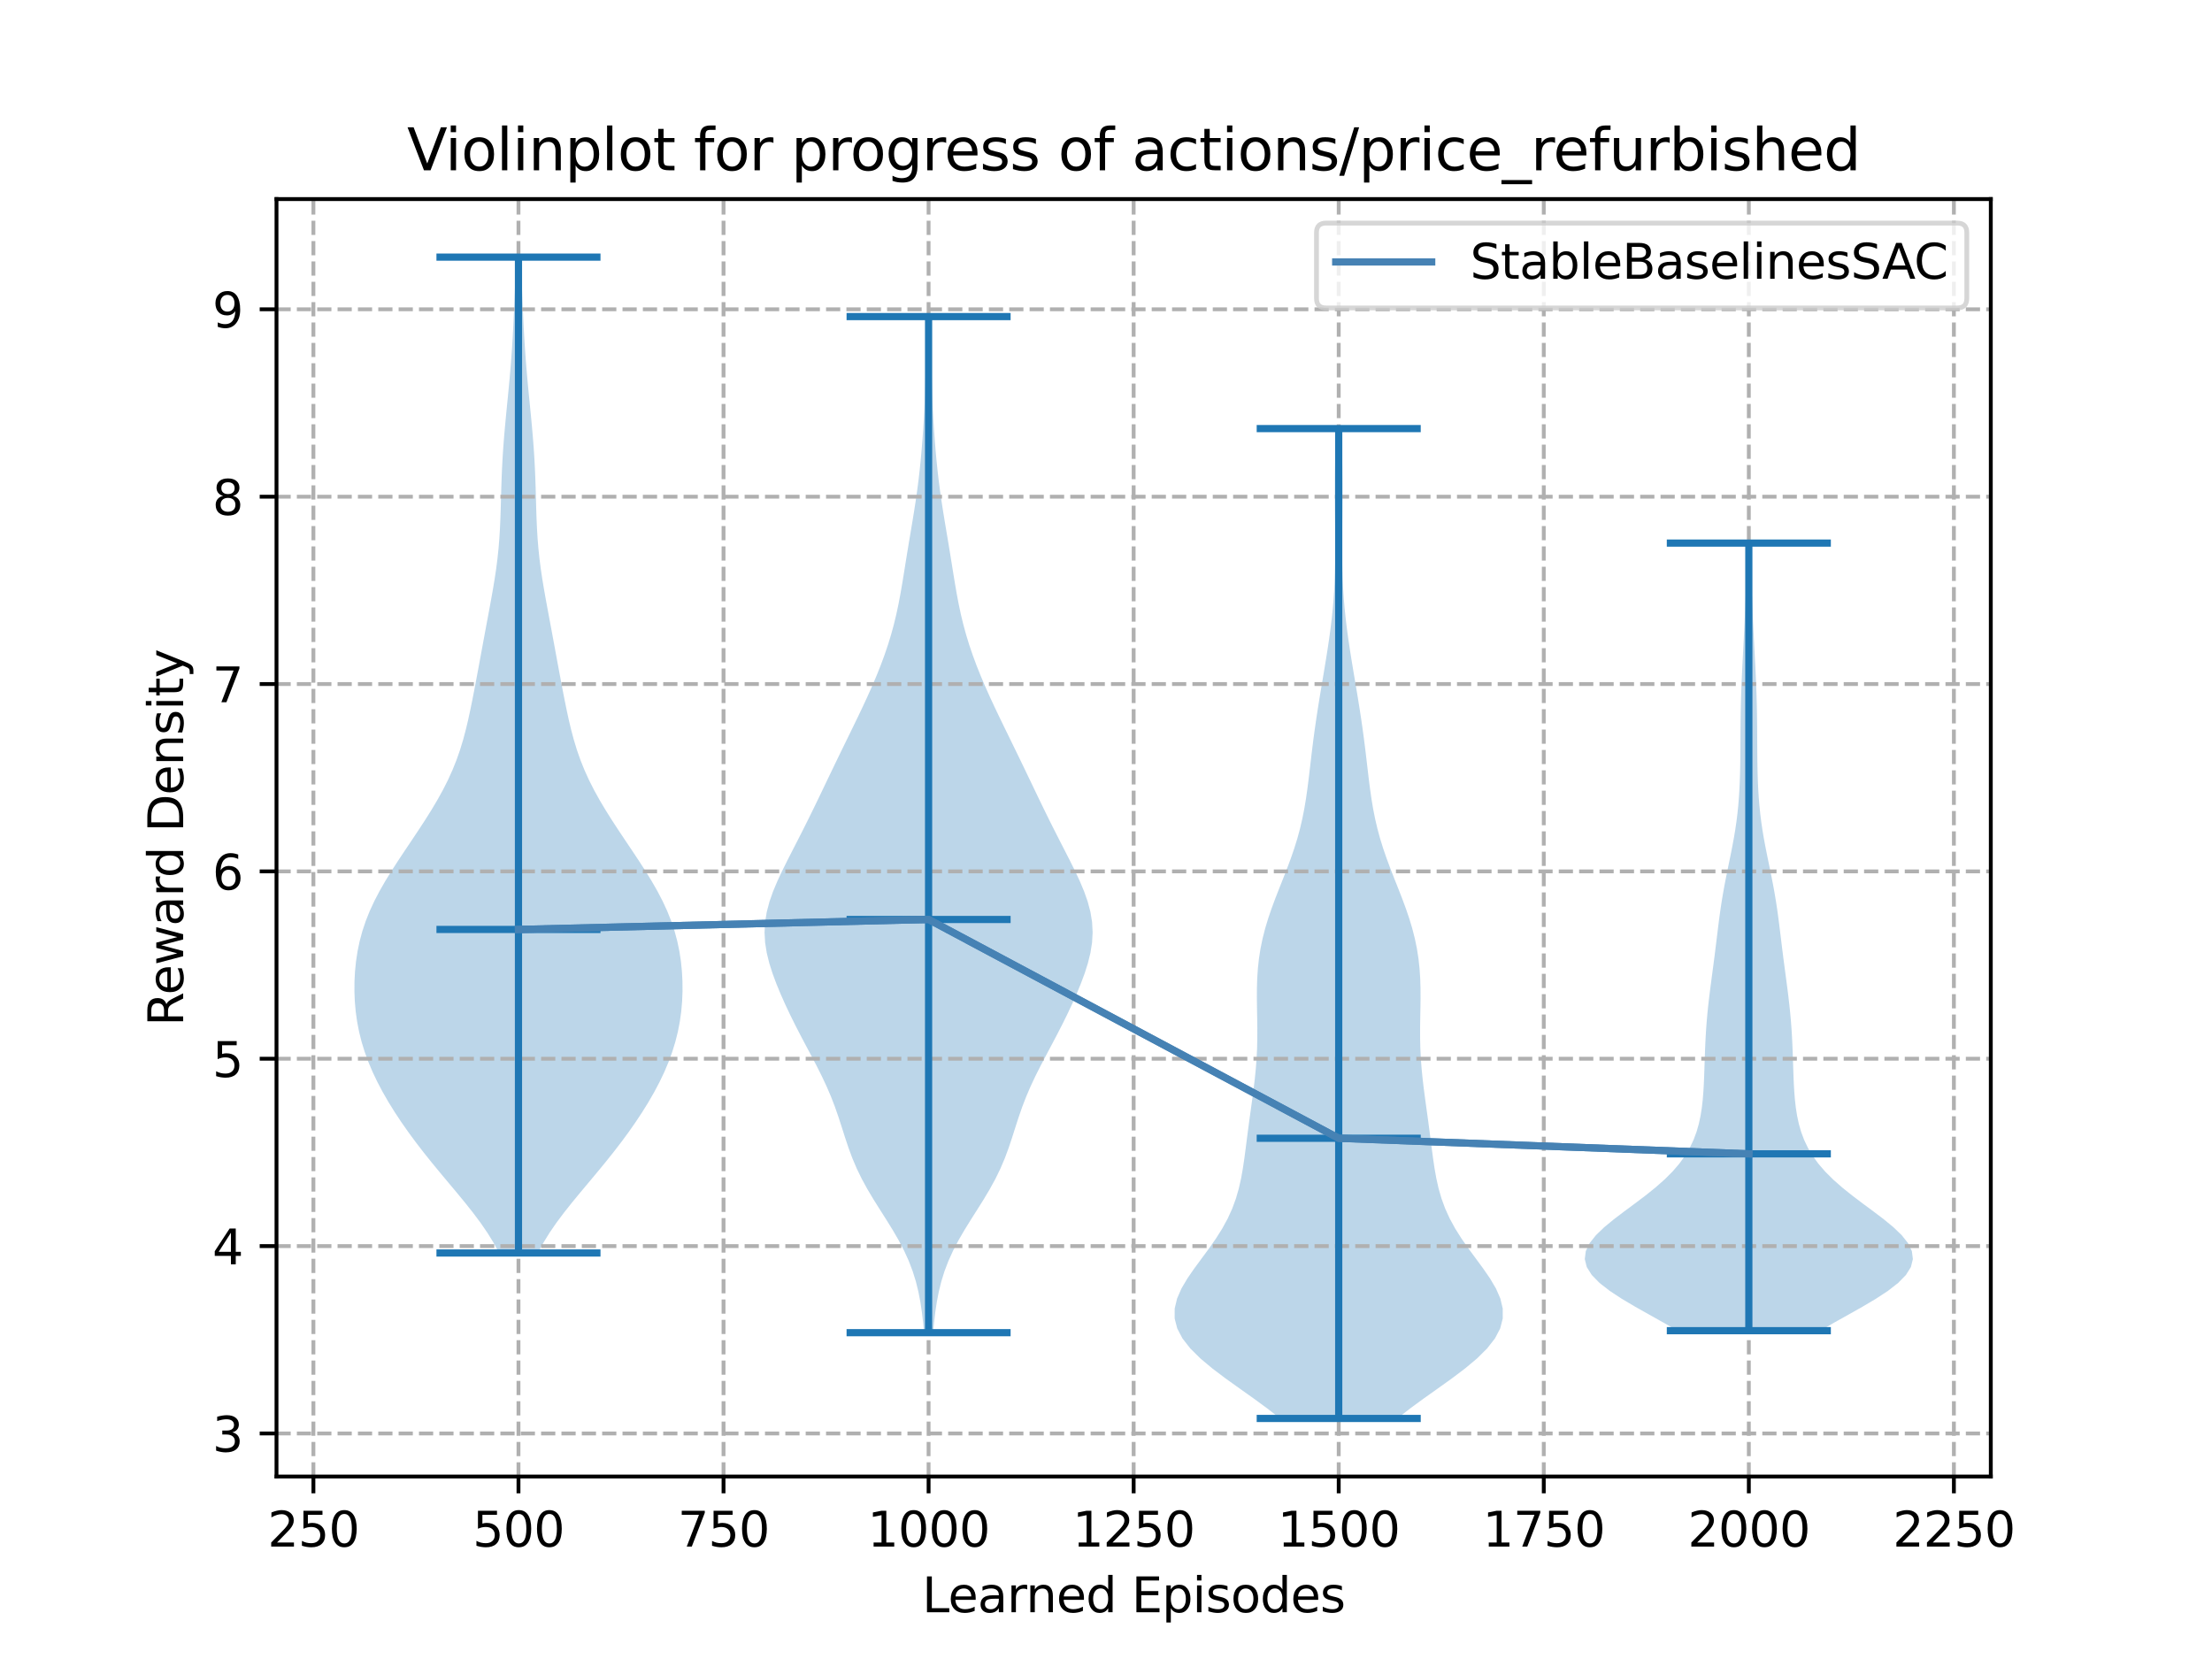 <?xml version="1.0" encoding="utf-8" standalone="no"?>
<!DOCTYPE svg PUBLIC "-//W3C//DTD SVG 1.1//EN"
  "http://www.w3.org/Graphics/SVG/1.1/DTD/svg11.dtd">
<svg xmlns:xlink="http://www.w3.org/1999/xlink" width="460.8pt" height="345.6pt" viewBox="0 0 460.8 345.6" xmlns="http://www.w3.org/2000/svg" version="1.1">
 <defs>
  <style type="text/css">*{stroke-linejoin: round; stroke-linecap: butt}</style>
 </defs>
 <g id="figure_1">
  <g id="patch_1">
   <path d="M 0 345.6 
L 460.8 345.6 
L 460.8 0 
L 0 0 
z
" style="fill: #ffffff"/>
  </g>
  <g id="axes_1">
   <g id="patch_2">
    <path d="M 57.6 307.584 
L 414.72 307.584 
L 414.72 41.472 
L 57.6 41.472 
z
" style="fill: #ffffff"/>
   </g>
   <g id="PolyCollection_1">
    <path d="M 112.053 261.018 
L 103.961 261.018 
L 102.838 258.922 
L 101.549 256.827 
L 100.109 254.731 
L 98.542 252.636 
L 96.878 250.54 
L 95.152 248.445 
L 93.398 246.349 
L 91.646 244.254 
L 89.922 242.159 
L 88.245 240.063 
L 86.63 237.968 
L 85.085 235.872 
L 83.616 233.777 
L 82.229 231.681 
L 80.929 229.586 
L 79.722 227.49 
L 78.616 225.395 
L 77.617 223.3 
L 76.732 221.204 
L 75.967 219.109 
L 75.323 217.013 
L 74.8 214.918 
L 74.395 212.822 
L 74.102 210.727 
L 73.917 208.631 
L 73.833 206.536 
L 73.846 204.44 
L 73.957 202.345 
L 74.168 200.25 
L 74.488 198.154 
L 74.925 196.059 
L 75.49 193.963 
L 76.19 191.868 
L 77.027 189.772 
L 77.998 187.677 
L 79.093 185.581 
L 80.296 183.486 
L 81.585 181.39 
L 82.937 179.295 
L 84.328 177.2 
L 85.735 175.104 
L 87.133 173.009 
L 88.503 170.913 
L 89.822 168.818 
L 91.072 166.722 
L 92.235 164.627 
L 93.298 162.531 
L 94.25 160.436 
L 95.091 158.341 
L 95.826 156.245 
L 96.465 154.15 
L 97.025 152.054 
L 97.524 149.959 
L 97.98 147.863 
L 98.407 145.768 
L 98.816 143.672 
L 99.214 141.577 
L 99.606 139.481 
L 99.994 137.386 
L 100.38 135.291 
L 100.767 133.195 
L 101.156 131.1 
L 101.547 129.004 
L 101.938 126.909 
L 102.323 124.813 
L 102.695 122.718 
L 103.043 120.622 
L 103.356 118.527 
L 103.625 116.432 
L 103.847 114.336 
L 104.02 112.241 
L 104.148 110.145 
L 104.241 108.05 
L 104.31 105.954 
L 104.368 103.859 
L 104.426 101.763 
L 104.496 99.668 
L 104.583 97.572 
L 104.695 95.477 
L 104.83 93.382 
L 104.99 91.286 
L 105.169 89.191 
L 105.364 87.095 
L 105.568 85 
L 105.776 82.904 
L 105.979 80.809 
L 106.174 78.713 
L 106.355 76.618 
L 106.519 74.523 
L 106.667 72.427 
L 106.797 70.332 
L 106.912 68.236 
L 107.016 66.141 
L 107.109 64.045 
L 107.196 61.95 
L 107.279 59.854 
L 107.358 57.759 
L 107.434 55.663 
L 107.508 53.568 
L 108.506 53.568 
L 108.506 53.568 
L 108.58 55.663 
L 108.656 57.759 
L 108.735 59.854 
L 108.817 61.95 
L 108.904 64.045 
L 108.998 66.141 
L 109.101 68.236 
L 109.217 70.332 
L 109.347 72.427 
L 109.494 74.523 
L 109.659 76.618 
L 109.84 78.713 
L 110.034 80.809 
L 110.238 82.904 
L 110.445 85 
L 110.65 87.095 
L 110.845 89.191 
L 111.024 91.286 
L 111.184 93.382 
L 111.319 95.477 
L 111.43 97.572 
L 111.518 99.668 
L 111.588 101.763 
L 111.646 103.859 
L 111.704 105.954 
L 111.773 108.05 
L 111.866 110.145 
L 111.994 112.241 
L 112.167 114.336 
L 112.388 116.432 
L 112.658 118.527 
L 112.971 120.622 
L 113.319 122.718 
L 113.69 124.813 
L 114.076 126.909 
L 114.467 129.004 
L 114.858 131.1 
L 115.247 133.195 
L 115.634 135.291 
L 116.02 137.386 
L 116.408 139.481 
L 116.8 141.577 
L 117.198 143.672 
L 117.607 145.768 
L 118.034 147.863 
L 118.49 149.959 
L 118.989 152.054 
L 119.549 154.15 
L 120.188 156.245 
L 120.922 158.341 
L 121.763 160.436 
L 122.716 162.531 
L 123.778 164.627 
L 124.941 166.722 
L 126.191 168.818 
L 127.511 170.913 
L 128.88 173.009 
L 130.279 175.104 
L 131.686 177.2 
L 133.077 179.295 
L 134.429 181.39 
L 135.718 183.486 
L 136.92 185.581 
L 138.015 187.677 
L 138.987 189.772 
L 139.824 191.868 
L 140.523 193.963 
L 141.088 196.059 
L 141.526 198.154 
L 141.846 200.25 
L 142.057 202.345 
L 142.168 204.44 
L 142.181 206.536 
L 142.097 208.631 
L 141.911 210.727 
L 141.619 212.822 
L 141.214 214.918 
L 140.691 217.013 
L 140.047 219.109 
L 139.281 221.204 
L 138.397 223.3 
L 137.398 225.395 
L 136.291 227.49 
L 135.085 229.586 
L 133.785 231.681 
L 132.398 233.777 
L 130.929 235.872 
L 129.384 237.968 
L 127.769 240.063 
L 126.092 242.159 
L 124.368 244.254 
L 122.616 246.349 
L 120.862 248.445 
L 119.136 250.54 
L 117.472 252.636 
L 115.905 254.731 
L 114.465 256.827 
L 113.176 258.922 
L 112.053 261.018 
z
" clip-path="url(#p92e722a048)" style="fill: #1f77b4; fill-opacity: 0.3"/>
   </g>
   <g id="PolyCollection_2">
    <path d="M 194.382 277.628 
L 192.503 277.628 
L 192.3 275.49 
L 192.047 273.352 
L 191.727 271.214 
L 191.315 269.075 
L 190.787 266.937 
L 190.122 264.799 
L 189.306 262.661 
L 188.335 260.523 
L 187.217 258.384 
L 185.977 256.246 
L 184.653 254.108 
L 183.294 251.97 
L 181.953 249.832 
L 180.678 247.694 
L 179.51 245.555 
L 178.471 243.417 
L 177.563 241.279 
L 176.769 239.141 
L 176.053 237.003 
L 175.373 234.864 
L 174.68 232.726 
L 173.936 230.588 
L 173.112 228.45 
L 172.196 226.312 
L 171.192 224.174 
L 170.117 222.035 
L 168.996 219.897 
L 167.859 217.759 
L 166.731 215.621 
L 165.631 213.483 
L 164.573 211.344 
L 163.565 209.206 
L 162.614 207.068 
L 161.732 204.93 
L 160.937 202.792 
L 160.258 200.653 
L 159.73 198.515 
L 159.39 196.377 
L 159.268 194.239 
L 159.381 192.101 
L 159.73 189.963 
L 160.296 187.824 
L 161.049 185.686 
L 161.947 183.548 
L 162.947 181.41 
L 164.01 179.272 
L 165.101 177.133 
L 166.199 174.995 
L 167.286 172.857 
L 168.356 170.719 
L 169.407 168.581 
L 170.443 166.443 
L 171.469 164.304 
L 172.493 162.166 
L 173.52 160.028 
L 174.552 157.89 
L 175.592 155.752 
L 176.637 153.613 
L 177.681 151.475 
L 178.717 149.337 
L 179.736 147.199 
L 180.727 145.061 
L 181.682 142.923 
L 182.591 140.784 
L 183.446 138.646 
L 184.239 136.508 
L 184.966 134.37 
L 185.623 132.232 
L 186.207 130.093 
L 186.724 127.955 
L 187.179 125.817 
L 187.584 123.679 
L 187.953 121.541 
L 188.302 119.403 
L 188.645 117.264 
L 188.991 115.126 
L 189.345 112.988 
L 189.704 110.85 
L 190.062 108.712 
L 190.412 106.573 
L 190.743 104.435 
L 191.049 102.297 
L 191.327 100.159 
L 191.575 98.021 
L 191.794 95.883 
L 191.989 93.744 
L 192.161 91.606 
L 192.314 89.468 
L 192.448 87.33 
L 192.563 85.192 
L 192.658 83.053 
L 192.732 80.915 
L 192.788 78.777 
L 192.827 76.639 
L 192.853 74.501 
L 192.874 72.363 
L 192.894 70.224 
L 192.919 68.086 
L 192.953 65.948 
L 193.932 65.948 
L 193.932 65.948 
L 193.965 68.086 
L 193.991 70.224 
L 194.011 72.363 
L 194.031 74.501 
L 194.058 76.639 
L 194.097 78.777 
L 194.152 80.915 
L 194.227 83.053 
L 194.322 85.192 
L 194.437 87.33 
L 194.571 89.468 
L 194.723 91.606 
L 194.896 93.744 
L 195.091 95.883 
L 195.31 98.021 
L 195.558 100.159 
L 195.835 102.297 
L 196.141 104.435 
L 196.473 106.573 
L 196.822 108.712 
L 197.181 110.85 
L 197.54 112.988 
L 197.893 115.126 
L 198.24 117.264 
L 198.582 119.403 
L 198.932 121.541 
L 199.301 123.679 
L 199.706 125.817 
L 200.161 127.955 
L 200.677 130.093 
L 201.262 132.232 
L 201.918 134.37 
L 202.645 136.508 
L 203.439 138.646 
L 204.294 140.784 
L 205.203 142.923 
L 206.157 145.061 
L 207.149 147.199 
L 208.168 149.337 
L 209.204 151.475 
L 210.248 153.613 
L 211.292 155.752 
L 212.332 157.89 
L 213.365 160.028 
L 214.391 162.166 
L 215.415 164.304 
L 216.442 166.443 
L 217.478 168.581 
L 218.529 170.719 
L 219.599 172.857 
L 220.686 174.995 
L 221.783 177.133 
L 222.875 179.272 
L 223.937 181.41 
L 224.937 183.548 
L 225.835 185.686 
L 226.588 187.824 
L 227.155 189.963 
L 227.503 192.101 
L 227.616 194.239 
L 227.494 196.377 
L 227.154 198.515 
L 226.627 200.653 
L 225.948 202.792 
L 225.153 204.93 
L 224.271 207.068 
L 223.32 209.206 
L 222.312 211.344 
L 221.254 213.483 
L 220.154 215.621 
L 219.026 217.759 
L 217.888 219.897 
L 216.768 222.035 
L 215.693 224.174 
L 214.689 226.312 
L 213.773 228.45 
L 212.948 230.588 
L 212.204 232.726 
L 211.512 234.864 
L 210.831 237.003 
L 210.116 239.141 
L 209.322 241.279 
L 208.414 243.417 
L 207.375 245.555 
L 206.207 247.694 
L 204.932 249.832 
L 203.59 251.97 
L 202.231 254.108 
L 200.908 256.246 
L 199.668 258.384 
L 198.55 260.523 
L 197.578 262.661 
L 196.762 264.799 
L 196.098 266.937 
L 195.57 269.075 
L 195.158 271.214 
L 194.837 273.352 
L 194.585 275.49 
L 194.382 277.628 
z
" clip-path="url(#p92e722a048)" style="fill: #1f77b4; fill-opacity: 0.3"/>
   </g>
   <g id="PolyCollection_3">
    <path d="M 291.097 295.488 
L 266.658 295.488 
L 263.998 293.405 
L 261.154 291.322 
L 258.221 289.239 
L 255.312 287.157 
L 252.552 285.074 
L 250.064 282.991 
L 247.961 280.908 
L 246.333 278.825 
L 245.239 276.742 
L 244.704 274.659 
L 244.71 272.577 
L 245.21 270.494 
L 246.124 268.411 
L 247.353 266.328 
L 248.789 264.245 
L 250.323 262.162 
L 251.857 260.08 
L 253.311 257.997 
L 254.624 255.914 
L 255.76 253.831 
L 256.706 251.748 
L 257.469 249.665 
L 258.07 247.582 
L 258.538 245.5 
L 258.91 243.417 
L 259.219 241.334 
L 259.495 239.251 
L 259.761 237.168 
L 260.032 235.085 
L 260.312 233.002 
L 260.599 230.92 
L 260.886 228.837 
L 261.16 226.754 
L 261.407 224.671 
L 261.613 222.588 
L 261.769 220.505 
L 261.871 218.422 
L 261.919 216.34 
L 261.923 214.257 
L 261.896 212.174 
L 261.858 210.091 
L 261.831 208.008 
L 261.838 205.925 
L 261.9 203.843 
L 262.038 201.76 
L 262.264 199.677 
L 262.59 197.594 
L 263.02 195.511 
L 263.553 193.428 
L 264.18 191.345 
L 264.889 189.263 
L 265.662 187.18 
L 266.474 185.097 
L 267.3 183.014 
L 268.114 180.931 
L 268.891 178.848 
L 269.611 176.765 
L 270.257 174.683 
L 270.823 172.6 
L 271.308 170.517 
L 271.718 168.434 
L 272.064 166.351 
L 272.361 164.268 
L 272.625 162.185 
L 272.872 160.103 
L 273.115 158.02 
L 273.365 155.937 
L 273.628 153.854 
L 273.911 151.771 
L 274.212 149.688 
L 274.532 147.606 
L 274.866 145.523 
L 275.211 143.44 
L 275.562 141.357 
L 275.911 139.274 
L 276.253 137.191 
L 276.582 135.108 
L 276.891 133.026 
L 277.174 130.943 
L 277.425 128.86 
L 277.64 126.777 
L 277.817 124.694 
L 277.955 122.611 
L 278.056 120.528 
L 278.121 118.446 
L 278.157 116.363 
L 278.169 114.28 
L 278.164 112.197 
L 278.147 110.114 
L 278.126 108.031 
L 278.107 105.948 
L 278.094 103.866 
L 278.09 101.783 
L 278.098 99.7 
L 278.119 97.617 
L 278.153 95.534 
L 278.199 93.451 
L 278.254 91.369 
L 278.316 89.286 
L 279.44 89.286 
L 279.44 89.286 
L 279.501 91.369 
L 279.556 93.451 
L 279.602 95.534 
L 279.636 97.617 
L 279.657 99.7 
L 279.666 101.783 
L 279.662 103.866 
L 279.649 105.948 
L 279.629 108.031 
L 279.608 110.114 
L 279.592 112.197 
L 279.586 114.28 
L 279.598 116.363 
L 279.634 118.446 
L 279.7 120.528 
L 279.8 122.611 
L 279.938 124.694 
L 280.116 126.777 
L 280.331 128.86 
L 280.582 130.943 
L 280.864 133.026 
L 281.173 135.108 
L 281.502 137.191 
L 281.844 139.274 
L 282.194 141.357 
L 282.544 143.44 
L 282.889 145.523 
L 283.223 147.606 
L 283.543 149.688 
L 283.845 151.771 
L 284.127 153.854 
L 284.391 155.937 
L 284.641 158.02 
L 284.883 160.103 
L 285.13 162.185 
L 285.394 164.268 
L 285.691 166.351 
L 286.037 168.434 
L 286.447 170.517 
L 286.932 172.6 
L 287.498 174.683 
L 288.145 176.765 
L 288.864 178.848 
L 289.641 180.931 
L 290.455 183.014 
L 291.282 185.097 
L 292.094 187.18 
L 292.866 189.263 
L 293.575 191.345 
L 294.203 193.428 
L 294.735 195.511 
L 295.165 197.594 
L 295.491 199.677 
L 295.718 201.76 
L 295.855 203.843 
L 295.918 205.925 
L 295.925 208.008 
L 295.898 210.091 
L 295.86 212.174 
L 295.833 214.257 
L 295.836 216.34 
L 295.885 218.422 
L 295.986 220.505 
L 296.142 222.588 
L 296.349 224.671 
L 296.595 226.754 
L 296.869 228.837 
L 297.156 230.92 
L 297.444 233.002 
L 297.724 235.085 
L 297.994 237.168 
L 298.26 239.251 
L 298.537 241.334 
L 298.846 243.417 
L 299.217 245.5 
L 299.686 247.582 
L 300.286 249.665 
L 301.049 251.748 
L 301.995 253.831 
L 303.132 255.914 
L 304.445 257.997 
L 305.898 260.08 
L 307.432 262.162 
L 308.966 264.245 
L 310.402 266.328 
L 311.631 268.411 
L 312.545 270.494 
L 313.045 272.577 
L 313.052 274.659 
L 312.516 276.742 
L 311.422 278.825 
L 309.794 280.908 
L 307.691 282.991 
L 305.203 285.074 
L 302.443 287.157 
L 299.535 289.239 
L 296.602 291.322 
L 293.758 293.405 
L 291.097 295.488 
z
" clip-path="url(#p92e722a048)" style="fill: #1f77b4; fill-opacity: 0.3"/>
   </g>
   <g id="PolyCollection_4">
    <path d="M 379.2 277.202 
L 349.426 277.202 
L 346.567 275.545 
L 343.61 273.888 
L 340.667 272.231 
L 337.866 270.574 
L 335.339 268.916 
L 333.212 267.259 
L 331.59 265.602 
L 330.552 263.945 
L 330.139 262.287 
L 330.351 260.63 
L 331.15 258.973 
L 332.461 257.316 
L 334.182 255.658 
L 336.196 254.001 
L 338.379 252.344 
L 340.617 250.687 
L 342.808 249.03 
L 344.872 247.372 
L 346.752 245.715 
L 348.413 244.058 
L 349.841 242.401 
L 351.039 240.743 
L 352.02 239.086 
L 352.807 237.429 
L 353.424 235.772 
L 353.898 234.114 
L 354.254 232.457 
L 354.517 230.8 
L 354.706 229.143 
L 354.841 227.486 
L 354.938 225.828 
L 355.008 224.171 
L 355.065 222.514 
L 355.118 220.857 
L 355.175 219.199 
L 355.242 217.542 
L 355.325 215.885 
L 355.429 214.228 
L 355.556 212.57 
L 355.706 210.913 
L 355.879 209.256 
L 356.071 207.599 
L 356.279 205.942 
L 356.496 204.284 
L 356.717 202.627 
L 356.937 200.97 
L 357.153 199.313 
L 357.362 197.655 
L 357.565 195.998 
L 357.767 194.341 
L 357.972 192.684 
L 358.187 191.026 
L 358.419 189.369 
L 358.671 187.712 
L 358.948 186.055 
L 359.248 184.398 
L 359.57 182.74 
L 359.906 181.083 
L 360.248 179.426 
L 360.588 177.769 
L 360.914 176.111 
L 361.218 174.454 
L 361.493 172.797 
L 361.735 171.14 
L 361.941 169.482 
L 362.11 167.825 
L 362.246 166.168 
L 362.35 164.511 
L 362.427 162.854 
L 362.482 161.196 
L 362.519 159.539 
L 362.542 157.882 
L 362.556 156.225 
L 362.565 154.567 
L 362.573 152.91 
L 362.585 151.253 
L 362.603 149.596 
L 362.63 147.938 
L 362.667 146.281 
L 362.715 144.624 
L 362.775 142.967 
L 362.844 141.31 
L 362.921 139.652 
L 363.003 137.995 
L 363.089 136.338 
L 363.175 134.681 
L 363.26 133.023 
L 363.343 131.366 
L 363.423 129.709 
L 363.499 128.052 
L 363.572 126.394 
L 363.641 124.737 
L 363.706 123.08 
L 363.768 121.423 
L 363.827 119.766 
L 363.881 118.108 
L 363.932 116.451 
L 363.98 114.794 
L 364.024 113.137 
L 364.603 113.137 
L 364.603 113.137 
L 364.646 114.794 
L 364.694 116.451 
L 364.745 118.108 
L 364.8 119.766 
L 364.858 121.423 
L 364.92 123.08 
L 364.986 124.737 
L 365.055 126.394 
L 365.127 128.052 
L 365.203 129.709 
L 365.283 131.366 
L 365.366 133.023 
L 365.451 134.681 
L 365.538 136.338 
L 365.623 137.995 
L 365.706 139.652 
L 365.782 141.31 
L 365.852 142.967 
L 365.911 144.624 
L 365.959 146.281 
L 365.997 147.938 
L 366.023 149.596 
L 366.041 151.253 
L 366.053 152.91 
L 366.061 154.567 
L 366.071 156.225 
L 366.084 157.882 
L 366.108 159.539 
L 366.144 161.196 
L 366.199 162.854 
L 366.276 164.511 
L 366.38 166.168 
L 366.516 167.825 
L 366.686 169.482 
L 366.891 171.14 
L 367.133 172.797 
L 367.408 174.454 
L 367.713 176.111 
L 368.039 177.769 
L 368.378 179.426 
L 368.72 181.083 
L 369.056 182.74 
L 369.378 184.398 
L 369.679 186.055 
L 369.955 187.712 
L 370.208 189.369 
L 370.439 191.026 
L 370.654 192.684 
L 370.859 194.341 
L 371.061 195.998 
L 371.264 197.655 
L 371.473 199.313 
L 371.689 200.97 
L 371.909 202.627 
L 372.13 204.284 
L 372.348 205.942 
L 372.555 207.599 
L 372.748 209.256 
L 372.92 210.913 
L 373.071 212.57 
L 373.197 214.228 
L 373.301 215.885 
L 373.384 217.542 
L 373.452 219.199 
L 373.508 220.857 
L 373.561 222.514 
L 373.618 224.171 
L 373.689 225.828 
L 373.785 227.486 
L 373.92 229.143 
L 374.109 230.8 
L 374.372 232.457 
L 374.728 234.114 
L 375.202 235.772 
L 375.819 237.429 
L 376.606 239.086 
L 377.587 240.743 
L 378.785 242.401 
L 380.214 244.058 
L 381.874 245.715 
L 383.754 247.372 
L 385.818 249.03 
L 388.009 250.687 
L 390.247 252.344 
L 392.431 254.001 
L 394.444 255.658 
L 396.165 257.316 
L 397.476 258.973 
L 398.275 260.63 
L 398.487 262.287 
L 398.074 263.945 
L 397.036 265.602 
L 395.414 267.259 
L 393.287 268.916 
L 390.76 270.574 
L 387.96 272.231 
L 385.017 273.888 
L 382.059 275.545 
L 379.2 277.202 
z
" clip-path="url(#p92e722a048)" style="fill: #1f77b4; fill-opacity: 0.3"/>
   </g>
   <g id="matplotlib.axis_1">
    <g id="xtick_1">
     <g id="line2d_1">
      <path d="M 65.289 307.584 
L 65.289 41.472 
" clip-path="url(#p92e722a048)" style="fill: none; stroke-dasharray: 2.96,1.28; stroke-dashoffset: 0; stroke: #b0b0b0; stroke-width: 0.8"/>
     </g>
     <g id="line2d_2">
      <defs>
       <path id="maf0fb1a935" d="M 0 0 
L 0 3.5 
" style="stroke: #000000; stroke-width: 0.8"/>
      </defs>
      <g>
       <use xlink:href="#maf0fb1a935" x="65.289" y="307.584" style="stroke: #000000; stroke-width: 0.8"/>
      </g>
     </g>
     <g id="text_1">
      <!-- 250 -->
      <g transform="translate(55.745 322.182)scale(0.1 -0.1)">
       <defs>
        <path id="DejaVuSans-32" d="M 1228 531 
L 3431 531 
L 3431 0 
L 469 0 
L 469 531 
Q 828 903 1448 1529 
Q 2069 2156 2228 2338 
Q 2531 2678 2651 2914 
Q 2772 3150 2772 3378 
Q 2772 3750 2511 3984 
Q 2250 4219 1831 4219 
Q 1534 4219 1204 4116 
Q 875 4013 500 3803 
L 500 4441 
Q 881 4594 1212 4672 
Q 1544 4750 1819 4750 
Q 2544 4750 2975 4387 
Q 3406 4025 3406 3419 
Q 3406 3131 3298 2873 
Q 3191 2616 2906 2266 
Q 2828 2175 2409 1742 
Q 1991 1309 1228 531 
z
" transform="scale(0.016)"/>
        <path id="DejaVuSans-35" d="M 691 4666 
L 3169 4666 
L 3169 4134 
L 1269 4134 
L 1269 2991 
Q 1406 3038 1543 3061 
Q 1681 3084 1819 3084 
Q 2600 3084 3056 2656 
Q 3513 2228 3513 1497 
Q 3513 744 3044 326 
Q 2575 -91 1722 -91 
Q 1428 -91 1123 -41 
Q 819 9 494 109 
L 494 744 
Q 775 591 1075 516 
Q 1375 441 1709 441 
Q 2250 441 2565 725 
Q 2881 1009 2881 1497 
Q 2881 1984 2565 2268 
Q 2250 2553 1709 2553 
Q 1456 2553 1204 2497 
Q 953 2441 691 2322 
L 691 4666 
z
" transform="scale(0.016)"/>
        <path id="DejaVuSans-30" d="M 2034 4250 
Q 1547 4250 1301 3770 
Q 1056 3291 1056 2328 
Q 1056 1369 1301 889 
Q 1547 409 2034 409 
Q 2525 409 2770 889 
Q 3016 1369 3016 2328 
Q 3016 3291 2770 3770 
Q 2525 4250 2034 4250 
z
M 2034 4750 
Q 2819 4750 3233 4129 
Q 3647 3509 3647 2328 
Q 3647 1150 3233 529 
Q 2819 -91 2034 -91 
Q 1250 -91 836 529 
Q 422 1150 422 2328 
Q 422 3509 836 4129 
Q 1250 4750 2034 4750 
z
" transform="scale(0.016)"/>
       </defs>
       <use xlink:href="#DejaVuSans-32"/>
       <use xlink:href="#DejaVuSans-35" x="63.623"/>
       <use xlink:href="#DejaVuSans-30" x="127.246"/>
      </g>
     </g>
    </g>
    <g id="xtick_2">
     <g id="line2d_3">
      <path d="M 108.007 307.584 
L 108.007 41.472 
" clip-path="url(#p92e722a048)" style="fill: none; stroke-dasharray: 2.96,1.28; stroke-dashoffset: 0; stroke: #b0b0b0; stroke-width: 0.8"/>
     </g>
     <g id="line2d_4">
      <g>
       <use xlink:href="#maf0fb1a935" x="108.007" y="307.584" style="stroke: #000000; stroke-width: 0.8"/>
      </g>
     </g>
     <g id="text_2">
      <!-- 500 -->
      <g transform="translate(98.463 322.182)scale(0.1 -0.1)">
       <use xlink:href="#DejaVuSans-35"/>
       <use xlink:href="#DejaVuSans-30" x="63.623"/>
       <use xlink:href="#DejaVuSans-30" x="127.246"/>
      </g>
     </g>
    </g>
    <g id="xtick_3">
     <g id="line2d_5">
      <path d="M 150.725 307.584 
L 150.725 41.472 
" clip-path="url(#p92e722a048)" style="fill: none; stroke-dasharray: 2.96,1.28; stroke-dashoffset: 0; stroke: #b0b0b0; stroke-width: 0.8"/>
     </g>
     <g id="line2d_6">
      <g>
       <use xlink:href="#maf0fb1a935" x="150.725" y="307.584" style="stroke: #000000; stroke-width: 0.8"/>
      </g>
     </g>
     <g id="text_3">
      <!-- 750 -->
      <g transform="translate(141.181 322.182)scale(0.1 -0.1)">
       <defs>
        <path id="DejaVuSans-37" d="M 525 4666 
L 3525 4666 
L 3525 4397 
L 1831 0 
L 1172 0 
L 2766 4134 
L 525 4134 
L 525 4666 
z
" transform="scale(0.016)"/>
       </defs>
       <use xlink:href="#DejaVuSans-37"/>
       <use xlink:href="#DejaVuSans-35" x="63.623"/>
       <use xlink:href="#DejaVuSans-30" x="127.246"/>
      </g>
     </g>
    </g>
    <g id="xtick_4">
     <g id="line2d_7">
      <path d="M 193.442 307.584 
L 193.442 41.472 
" clip-path="url(#p92e722a048)" style="fill: none; stroke-dasharray: 2.96,1.28; stroke-dashoffset: 0; stroke: #b0b0b0; stroke-width: 0.8"/>
     </g>
     <g id="line2d_8">
      <g>
       <use xlink:href="#maf0fb1a935" x="193.442" y="307.584" style="stroke: #000000; stroke-width: 0.8"/>
      </g>
     </g>
     <g id="text_4">
      <!-- 1000 -->
      <g transform="translate(180.717 322.182)scale(0.1 -0.1)">
       <defs>
        <path id="DejaVuSans-31" d="M 794 531 
L 1825 531 
L 1825 4091 
L 703 3866 
L 703 4441 
L 1819 4666 
L 2450 4666 
L 2450 531 
L 3481 531 
L 3481 0 
L 794 0 
L 794 531 
z
" transform="scale(0.016)"/>
       </defs>
       <use xlink:href="#DejaVuSans-31"/>
       <use xlink:href="#DejaVuSans-30" x="63.623"/>
       <use xlink:href="#DejaVuSans-30" x="127.246"/>
       <use xlink:href="#DejaVuSans-30" x="190.869"/>
      </g>
     </g>
    </g>
    <g id="xtick_5">
     <g id="line2d_9">
      <path d="M 236.16 307.584 
L 236.16 41.472 
" clip-path="url(#p92e722a048)" style="fill: none; stroke-dasharray: 2.96,1.28; stroke-dashoffset: 0; stroke: #b0b0b0; stroke-width: 0.8"/>
     </g>
     <g id="line2d_10">
      <g>
       <use xlink:href="#maf0fb1a935" x="236.16" y="307.584" style="stroke: #000000; stroke-width: 0.8"/>
      </g>
     </g>
     <g id="text_5">
      <!-- 1250 -->
      <g transform="translate(223.435 322.182)scale(0.1 -0.1)">
       <use xlink:href="#DejaVuSans-31"/>
       <use xlink:href="#DejaVuSans-32" x="63.623"/>
       <use xlink:href="#DejaVuSans-35" x="127.246"/>
       <use xlink:href="#DejaVuSans-30" x="190.869"/>
      </g>
     </g>
    </g>
    <g id="xtick_6">
     <g id="line2d_11">
      <path d="M 278.878 307.584 
L 278.878 41.472 
" clip-path="url(#p92e722a048)" style="fill: none; stroke-dasharray: 2.96,1.28; stroke-dashoffset: 0; stroke: #b0b0b0; stroke-width: 0.8"/>
     </g>
     <g id="line2d_12">
      <g>
       <use xlink:href="#maf0fb1a935" x="278.878" y="307.584" style="stroke: #000000; stroke-width: 0.8"/>
      </g>
     </g>
     <g id="text_6">
      <!-- 1500 -->
      <g transform="translate(266.153 322.182)scale(0.1 -0.1)">
       <use xlink:href="#DejaVuSans-31"/>
       <use xlink:href="#DejaVuSans-35" x="63.623"/>
       <use xlink:href="#DejaVuSans-30" x="127.246"/>
       <use xlink:href="#DejaVuSans-30" x="190.869"/>
      </g>
     </g>
    </g>
    <g id="xtick_7">
     <g id="line2d_13">
      <path d="M 321.595 307.584 
L 321.595 41.472 
" clip-path="url(#p92e722a048)" style="fill: none; stroke-dasharray: 2.96,1.28; stroke-dashoffset: 0; stroke: #b0b0b0; stroke-width: 0.8"/>
     </g>
     <g id="line2d_14">
      <g>
       <use xlink:href="#maf0fb1a935" x="321.595" y="307.584" style="stroke: #000000; stroke-width: 0.8"/>
      </g>
     </g>
     <g id="text_7">
      <!-- 1750 -->
      <g transform="translate(308.87 322.182)scale(0.1 -0.1)">
       <use xlink:href="#DejaVuSans-31"/>
       <use xlink:href="#DejaVuSans-37" x="63.623"/>
       <use xlink:href="#DejaVuSans-35" x="127.246"/>
       <use xlink:href="#DejaVuSans-30" x="190.869"/>
      </g>
     </g>
    </g>
    <g id="xtick_8">
     <g id="line2d_15">
      <path d="M 364.313 307.584 
L 364.313 41.472 
" clip-path="url(#p92e722a048)" style="fill: none; stroke-dasharray: 2.96,1.28; stroke-dashoffset: 0; stroke: #b0b0b0; stroke-width: 0.8"/>
     </g>
     <g id="line2d_16">
      <g>
       <use xlink:href="#maf0fb1a935" x="364.313" y="307.584" style="stroke: #000000; stroke-width: 0.8"/>
      </g>
     </g>
     <g id="text_8">
      <!-- 2000 -->
      <g transform="translate(351.588 322.182)scale(0.1 -0.1)">
       <use xlink:href="#DejaVuSans-32"/>
       <use xlink:href="#DejaVuSans-30" x="63.623"/>
       <use xlink:href="#DejaVuSans-30" x="127.246"/>
       <use xlink:href="#DejaVuSans-30" x="190.869"/>
      </g>
     </g>
    </g>
    <g id="xtick_9">
     <g id="line2d_17">
      <path d="M 407.031 307.584 
L 407.031 41.472 
" clip-path="url(#p92e722a048)" style="fill: none; stroke-dasharray: 2.96,1.28; stroke-dashoffset: 0; stroke: #b0b0b0; stroke-width: 0.8"/>
     </g>
     <g id="line2d_18">
      <g>
       <use xlink:href="#maf0fb1a935" x="407.031" y="307.584" style="stroke: #000000; stroke-width: 0.8"/>
      </g>
     </g>
     <g id="text_9">
      <!-- 2250 -->
      <g transform="translate(394.306 322.182)scale(0.1 -0.1)">
       <use xlink:href="#DejaVuSans-32"/>
       <use xlink:href="#DejaVuSans-32" x="63.623"/>
       <use xlink:href="#DejaVuSans-35" x="127.246"/>
       <use xlink:href="#DejaVuSans-30" x="190.869"/>
      </g>
     </g>
    </g>
    <g id="text_10">
     <!-- Learned Episodes -->
     <g transform="translate(192.102 335.861)scale(0.1 -0.1)">
      <defs>
       <path id="DejaVuSans-4c" d="M 628 4666 
L 1259 4666 
L 1259 531 
L 3531 531 
L 3531 0 
L 628 0 
L 628 4666 
z
" transform="scale(0.016)"/>
       <path id="DejaVuSans-65" d="M 3597 1894 
L 3597 1613 
L 953 1613 
Q 991 1019 1311 708 
Q 1631 397 2203 397 
Q 2534 397 2845 478 
Q 3156 559 3463 722 
L 3463 178 
Q 3153 47 2828 -22 
Q 2503 -91 2169 -91 
Q 1331 -91 842 396 
Q 353 884 353 1716 
Q 353 2575 817 3079 
Q 1281 3584 2069 3584 
Q 2775 3584 3186 3129 
Q 3597 2675 3597 1894 
z
M 3022 2063 
Q 3016 2534 2758 2815 
Q 2500 3097 2075 3097 
Q 1594 3097 1305 2825 
Q 1016 2553 972 2059 
L 3022 2063 
z
" transform="scale(0.016)"/>
       <path id="DejaVuSans-61" d="M 2194 1759 
Q 1497 1759 1228 1600 
Q 959 1441 959 1056 
Q 959 750 1161 570 
Q 1363 391 1709 391 
Q 2188 391 2477 730 
Q 2766 1069 2766 1631 
L 2766 1759 
L 2194 1759 
z
M 3341 1997 
L 3341 0 
L 2766 0 
L 2766 531 
Q 2569 213 2275 61 
Q 1981 -91 1556 -91 
Q 1019 -91 701 211 
Q 384 513 384 1019 
Q 384 1609 779 1909 
Q 1175 2209 1959 2209 
L 2766 2209 
L 2766 2266 
Q 2766 2663 2505 2880 
Q 2244 3097 1772 3097 
Q 1472 3097 1187 3025 
Q 903 2953 641 2809 
L 641 3341 
Q 956 3463 1253 3523 
Q 1550 3584 1831 3584 
Q 2591 3584 2966 3190 
Q 3341 2797 3341 1997 
z
" transform="scale(0.016)"/>
       <path id="DejaVuSans-72" d="M 2631 2963 
Q 2534 3019 2420 3045 
Q 2306 3072 2169 3072 
Q 1681 3072 1420 2755 
Q 1159 2438 1159 1844 
L 1159 0 
L 581 0 
L 581 3500 
L 1159 3500 
L 1159 2956 
Q 1341 3275 1631 3429 
Q 1922 3584 2338 3584 
Q 2397 3584 2469 3576 
Q 2541 3569 2628 3553 
L 2631 2963 
z
" transform="scale(0.016)"/>
       <path id="DejaVuSans-6e" d="M 3513 2113 
L 3513 0 
L 2938 0 
L 2938 2094 
Q 2938 2591 2744 2837 
Q 2550 3084 2163 3084 
Q 1697 3084 1428 2787 
Q 1159 2491 1159 1978 
L 1159 0 
L 581 0 
L 581 3500 
L 1159 3500 
L 1159 2956 
Q 1366 3272 1645 3428 
Q 1925 3584 2291 3584 
Q 2894 3584 3203 3211 
Q 3513 2838 3513 2113 
z
" transform="scale(0.016)"/>
       <path id="DejaVuSans-64" d="M 2906 2969 
L 2906 4863 
L 3481 4863 
L 3481 0 
L 2906 0 
L 2906 525 
Q 2725 213 2448 61 
Q 2172 -91 1784 -91 
Q 1150 -91 751 415 
Q 353 922 353 1747 
Q 353 2572 751 3078 
Q 1150 3584 1784 3584 
Q 2172 3584 2448 3432 
Q 2725 3281 2906 2969 
z
M 947 1747 
Q 947 1113 1208 752 
Q 1469 391 1925 391 
Q 2381 391 2643 752 
Q 2906 1113 2906 1747 
Q 2906 2381 2643 2742 
Q 2381 3103 1925 3103 
Q 1469 3103 1208 2742 
Q 947 2381 947 1747 
z
" transform="scale(0.016)"/>
       <path id="DejaVuSans-20" transform="scale(0.016)"/>
       <path id="DejaVuSans-45" d="M 628 4666 
L 3578 4666 
L 3578 4134 
L 1259 4134 
L 1259 2753 
L 3481 2753 
L 3481 2222 
L 1259 2222 
L 1259 531 
L 3634 531 
L 3634 0 
L 628 0 
L 628 4666 
z
" transform="scale(0.016)"/>
       <path id="DejaVuSans-70" d="M 1159 525 
L 1159 -1331 
L 581 -1331 
L 581 3500 
L 1159 3500 
L 1159 2969 
Q 1341 3281 1617 3432 
Q 1894 3584 2278 3584 
Q 2916 3584 3314 3078 
Q 3713 2572 3713 1747 
Q 3713 922 3314 415 
Q 2916 -91 2278 -91 
Q 1894 -91 1617 61 
Q 1341 213 1159 525 
z
M 3116 1747 
Q 3116 2381 2855 2742 
Q 2594 3103 2138 3103 
Q 1681 3103 1420 2742 
Q 1159 2381 1159 1747 
Q 1159 1113 1420 752 
Q 1681 391 2138 391 
Q 2594 391 2855 752 
Q 3116 1113 3116 1747 
z
" transform="scale(0.016)"/>
       <path id="DejaVuSans-69" d="M 603 3500 
L 1178 3500 
L 1178 0 
L 603 0 
L 603 3500 
z
M 603 4863 
L 1178 4863 
L 1178 4134 
L 603 4134 
L 603 4863 
z
" transform="scale(0.016)"/>
       <path id="DejaVuSans-73" d="M 2834 3397 
L 2834 2853 
Q 2591 2978 2328 3040 
Q 2066 3103 1784 3103 
Q 1356 3103 1142 2972 
Q 928 2841 928 2578 
Q 928 2378 1081 2264 
Q 1234 2150 1697 2047 
L 1894 2003 
Q 2506 1872 2764 1633 
Q 3022 1394 3022 966 
Q 3022 478 2636 193 
Q 2250 -91 1575 -91 
Q 1294 -91 989 -36 
Q 684 19 347 128 
L 347 722 
Q 666 556 975 473 
Q 1284 391 1588 391 
Q 1994 391 2212 530 
Q 2431 669 2431 922 
Q 2431 1156 2273 1281 
Q 2116 1406 1581 1522 
L 1381 1569 
Q 847 1681 609 1914 
Q 372 2147 372 2553 
Q 372 3047 722 3315 
Q 1072 3584 1716 3584 
Q 2034 3584 2315 3537 
Q 2597 3491 2834 3397 
z
" transform="scale(0.016)"/>
       <path id="DejaVuSans-6f" d="M 1959 3097 
Q 1497 3097 1228 2736 
Q 959 2375 959 1747 
Q 959 1119 1226 758 
Q 1494 397 1959 397 
Q 2419 397 2687 759 
Q 2956 1122 2956 1747 
Q 2956 2369 2687 2733 
Q 2419 3097 1959 3097 
z
M 1959 3584 
Q 2709 3584 3137 3096 
Q 3566 2609 3566 1747 
Q 3566 888 3137 398 
Q 2709 -91 1959 -91 
Q 1206 -91 779 398 
Q 353 888 353 1747 
Q 353 2609 779 3096 
Q 1206 3584 1959 3584 
z
" transform="scale(0.016)"/>
      </defs>
      <use xlink:href="#DejaVuSans-4c"/>
      <use xlink:href="#DejaVuSans-65" x="53.963"/>
      <use xlink:href="#DejaVuSans-61" x="115.486"/>
      <use xlink:href="#DejaVuSans-72" x="176.766"/>
      <use xlink:href="#DejaVuSans-6e" x="216.129"/>
      <use xlink:href="#DejaVuSans-65" x="279.508"/>
      <use xlink:href="#DejaVuSans-64" x="341.031"/>
      <use xlink:href="#DejaVuSans-20" x="404.508"/>
      <use xlink:href="#DejaVuSans-45" x="436.295"/>
      <use xlink:href="#DejaVuSans-70" x="499.479"/>
      <use xlink:href="#DejaVuSans-69" x="562.955"/>
      <use xlink:href="#DejaVuSans-73" x="590.738"/>
      <use xlink:href="#DejaVuSans-6f" x="642.838"/>
      <use xlink:href="#DejaVuSans-64" x="704.02"/>
      <use xlink:href="#DejaVuSans-65" x="767.496"/>
      <use xlink:href="#DejaVuSans-73" x="829.02"/>
     </g>
    </g>
   </g>
   <g id="matplotlib.axis_2">
    <g id="ytick_1">
     <g id="line2d_19">
      <path d="M 57.6 298.612 
L 414.72 298.612 
" clip-path="url(#p92e722a048)" style="fill: none; stroke-dasharray: 2.96,1.28; stroke-dashoffset: 0; stroke: #b0b0b0; stroke-width: 0.8"/>
     </g>
     <g id="line2d_20">
      <defs>
       <path id="mf28a5a52c8" d="M 0 0 
L -3.5 0 
" style="stroke: #000000; stroke-width: 0.8"/>
      </defs>
      <g>
       <use xlink:href="#mf28a5a52c8" x="57.6" y="298.612" style="stroke: #000000; stroke-width: 0.8"/>
      </g>
     </g>
     <g id="text_11">
      <!-- 3 -->
      <g transform="translate(44.237 302.412)scale(0.1 -0.1)">
       <defs>
        <path id="DejaVuSans-33" d="M 2597 2516 
Q 3050 2419 3304 2112 
Q 3559 1806 3559 1356 
Q 3559 666 3084 287 
Q 2609 -91 1734 -91 
Q 1441 -91 1130 -33 
Q 819 25 488 141 
L 488 750 
Q 750 597 1062 519 
Q 1375 441 1716 441 
Q 2309 441 2620 675 
Q 2931 909 2931 1356 
Q 2931 1769 2642 2001 
Q 2353 2234 1838 2234 
L 1294 2234 
L 1294 2753 
L 1863 2753 
Q 2328 2753 2575 2939 
Q 2822 3125 2822 3475 
Q 2822 3834 2567 4026 
Q 2313 4219 1838 4219 
Q 1578 4219 1281 4162 
Q 984 4106 628 3988 
L 628 4550 
Q 988 4650 1302 4700 
Q 1616 4750 1894 4750 
Q 2613 4750 3031 4423 
Q 3450 4097 3450 3541 
Q 3450 3153 3228 2886 
Q 3006 2619 2597 2516 
z
" transform="scale(0.016)"/>
       </defs>
       <use xlink:href="#DejaVuSans-33"/>
      </g>
     </g>
    </g>
    <g id="ytick_2">
     <g id="line2d_21">
      <path d="M 57.6 259.583 
L 414.72 259.583 
" clip-path="url(#p92e722a048)" style="fill: none; stroke-dasharray: 2.96,1.28; stroke-dashoffset: 0; stroke: #b0b0b0; stroke-width: 0.8"/>
     </g>
     <g id="line2d_22">
      <g>
       <use xlink:href="#mf28a5a52c8" x="57.6" y="259.583" style="stroke: #000000; stroke-width: 0.8"/>
      </g>
     </g>
     <g id="text_12">
      <!-- 4 -->
      <g transform="translate(44.237 263.382)scale(0.1 -0.1)">
       <defs>
        <path id="DejaVuSans-34" d="M 2419 4116 
L 825 1625 
L 2419 1625 
L 2419 4116 
z
M 2253 4666 
L 3047 4666 
L 3047 1625 
L 3713 1625 
L 3713 1100 
L 3047 1100 
L 3047 0 
L 2419 0 
L 2419 1100 
L 313 1100 
L 313 1709 
L 2253 4666 
z
" transform="scale(0.016)"/>
       </defs>
       <use xlink:href="#DejaVuSans-34"/>
      </g>
     </g>
    </g>
    <g id="ytick_3">
     <g id="line2d_23">
      <path d="M 57.6 220.554 
L 414.72 220.554 
" clip-path="url(#p92e722a048)" style="fill: none; stroke-dasharray: 2.96,1.28; stroke-dashoffset: 0; stroke: #b0b0b0; stroke-width: 0.8"/>
     </g>
     <g id="line2d_24">
      <g>
       <use xlink:href="#mf28a5a52c8" x="57.6" y="220.554" style="stroke: #000000; stroke-width: 0.8"/>
      </g>
     </g>
     <g id="text_13">
      <!-- 5 -->
      <g transform="translate(44.237 224.353)scale(0.1 -0.1)">
       <use xlink:href="#DejaVuSans-35"/>
      </g>
     </g>
    </g>
    <g id="ytick_4">
     <g id="line2d_25">
      <path d="M 57.6 181.524 
L 414.72 181.524 
" clip-path="url(#p92e722a048)" style="fill: none; stroke-dasharray: 2.96,1.28; stroke-dashoffset: 0; stroke: #b0b0b0; stroke-width: 0.8"/>
     </g>
     <g id="line2d_26">
      <g>
       <use xlink:href="#mf28a5a52c8" x="57.6" y="181.524" style="stroke: #000000; stroke-width: 0.8"/>
      </g>
     </g>
     <g id="text_14">
      <!-- 6 -->
      <g transform="translate(44.237 185.324)scale(0.1 -0.1)">
       <defs>
        <path id="DejaVuSans-36" d="M 2113 2584 
Q 1688 2584 1439 2293 
Q 1191 2003 1191 1497 
Q 1191 994 1439 701 
Q 1688 409 2113 409 
Q 2538 409 2786 701 
Q 3034 994 3034 1497 
Q 3034 2003 2786 2293 
Q 2538 2584 2113 2584 
z
M 3366 4563 
L 3366 3988 
Q 3128 4100 2886 4159 
Q 2644 4219 2406 4219 
Q 1781 4219 1451 3797 
Q 1122 3375 1075 2522 
Q 1259 2794 1537 2939 
Q 1816 3084 2150 3084 
Q 2853 3084 3261 2657 
Q 3669 2231 3669 1497 
Q 3669 778 3244 343 
Q 2819 -91 2113 -91 
Q 1303 -91 875 529 
Q 447 1150 447 2328 
Q 447 3434 972 4092 
Q 1497 4750 2381 4750 
Q 2619 4750 2861 4703 
Q 3103 4656 3366 4563 
z
" transform="scale(0.016)"/>
       </defs>
       <use xlink:href="#DejaVuSans-36"/>
      </g>
     </g>
    </g>
    <g id="ytick_5">
     <g id="line2d_27">
      <path d="M 57.6 142.495 
L 414.72 142.495 
" clip-path="url(#p92e722a048)" style="fill: none; stroke-dasharray: 2.96,1.28; stroke-dashoffset: 0; stroke: #b0b0b0; stroke-width: 0.8"/>
     </g>
     <g id="line2d_28">
      <g>
       <use xlink:href="#mf28a5a52c8" x="57.6" y="142.495" style="stroke: #000000; stroke-width: 0.8"/>
      </g>
     </g>
     <g id="text_15">
      <!-- 7 -->
      <g transform="translate(44.237 146.294)scale(0.1 -0.1)">
       <use xlink:href="#DejaVuSans-37"/>
      </g>
     </g>
    </g>
    <g id="ytick_6">
     <g id="line2d_29">
      <path d="M 57.6 103.466 
L 414.72 103.466 
" clip-path="url(#p92e722a048)" style="fill: none; stroke-dasharray: 2.96,1.28; stroke-dashoffset: 0; stroke: #b0b0b0; stroke-width: 0.8"/>
     </g>
     <g id="line2d_30">
      <g>
       <use xlink:href="#mf28a5a52c8" x="57.6" y="103.466" style="stroke: #000000; stroke-width: 0.8"/>
      </g>
     </g>
     <g id="text_16">
      <!-- 8 -->
      <g transform="translate(44.237 107.265)scale(0.1 -0.1)">
       <defs>
        <path id="DejaVuSans-38" d="M 2034 2216 
Q 1584 2216 1326 1975 
Q 1069 1734 1069 1313 
Q 1069 891 1326 650 
Q 1584 409 2034 409 
Q 2484 409 2743 651 
Q 3003 894 3003 1313 
Q 3003 1734 2745 1975 
Q 2488 2216 2034 2216 
z
M 1403 2484 
Q 997 2584 770 2862 
Q 544 3141 544 3541 
Q 544 4100 942 4425 
Q 1341 4750 2034 4750 
Q 2731 4750 3128 4425 
Q 3525 4100 3525 3541 
Q 3525 3141 3298 2862 
Q 3072 2584 2669 2484 
Q 3125 2378 3379 2068 
Q 3634 1759 3634 1313 
Q 3634 634 3220 271 
Q 2806 -91 2034 -91 
Q 1263 -91 848 271 
Q 434 634 434 1313 
Q 434 1759 690 2068 
Q 947 2378 1403 2484 
z
M 1172 3481 
Q 1172 3119 1398 2916 
Q 1625 2713 2034 2713 
Q 2441 2713 2670 2916 
Q 2900 3119 2900 3481 
Q 2900 3844 2670 4047 
Q 2441 4250 2034 4250 
Q 1625 4250 1398 4047 
Q 1172 3844 1172 3481 
z
" transform="scale(0.016)"/>
       </defs>
       <use xlink:href="#DejaVuSans-38"/>
      </g>
     </g>
    </g>
    <g id="ytick_7">
     <g id="line2d_31">
      <path d="M 57.6 64.436 
L 414.72 64.436 
" clip-path="url(#p92e722a048)" style="fill: none; stroke-dasharray: 2.96,1.28; stroke-dashoffset: 0; stroke: #b0b0b0; stroke-width: 0.8"/>
     </g>
     <g id="line2d_32">
      <g>
       <use xlink:href="#mf28a5a52c8" x="57.6" y="64.436" style="stroke: #000000; stroke-width: 0.8"/>
      </g>
     </g>
     <g id="text_17">
      <!-- 9 -->
      <g transform="translate(44.237 68.235)scale(0.1 -0.1)">
       <defs>
        <path id="DejaVuSans-39" d="M 703 97 
L 703 672 
Q 941 559 1184 500 
Q 1428 441 1663 441 
Q 2288 441 2617 861 
Q 2947 1281 2994 2138 
Q 2813 1869 2534 1725 
Q 2256 1581 1919 1581 
Q 1219 1581 811 2004 
Q 403 2428 403 3163 
Q 403 3881 828 4315 
Q 1253 4750 1959 4750 
Q 2769 4750 3195 4129 
Q 3622 3509 3622 2328 
Q 3622 1225 3098 567 
Q 2575 -91 1691 -91 
Q 1453 -91 1209 -44 
Q 966 3 703 97 
z
M 1959 2075 
Q 2384 2075 2632 2365 
Q 2881 2656 2881 3163 
Q 2881 3666 2632 3958 
Q 2384 4250 1959 4250 
Q 1534 4250 1286 3958 
Q 1038 3666 1038 3163 
Q 1038 2656 1286 2365 
Q 1534 2075 1959 2075 
z
" transform="scale(0.016)"/>
       </defs>
       <use xlink:href="#DejaVuSans-39"/>
      </g>
     </g>
    </g>
    <g id="text_18">
     <!-- Reward Density -->
     <g transform="translate(38.158 213.747)rotate(-90)scale(0.1 -0.1)">
      <defs>
       <path id="DejaVuSans-52" d="M 2841 2188 
Q 3044 2119 3236 1894 
Q 3428 1669 3622 1275 
L 4263 0 
L 3584 0 
L 2988 1197 
Q 2756 1666 2539 1819 
Q 2322 1972 1947 1972 
L 1259 1972 
L 1259 0 
L 628 0 
L 628 4666 
L 2053 4666 
Q 2853 4666 3247 4331 
Q 3641 3997 3641 3322 
Q 3641 2881 3436 2590 
Q 3231 2300 2841 2188 
z
M 1259 4147 
L 1259 2491 
L 2053 2491 
Q 2509 2491 2742 2702 
Q 2975 2913 2975 3322 
Q 2975 3731 2742 3939 
Q 2509 4147 2053 4147 
L 1259 4147 
z
" transform="scale(0.016)"/>
       <path id="DejaVuSans-77" d="M 269 3500 
L 844 3500 
L 1563 769 
L 2278 3500 
L 2956 3500 
L 3675 769 
L 4391 3500 
L 4966 3500 
L 4050 0 
L 3372 0 
L 2619 2869 
L 1863 0 
L 1184 0 
L 269 3500 
z
" transform="scale(0.016)"/>
       <path id="DejaVuSans-44" d="M 1259 4147 
L 1259 519 
L 2022 519 
Q 2988 519 3436 956 
Q 3884 1394 3884 2338 
Q 3884 3275 3436 3711 
Q 2988 4147 2022 4147 
L 1259 4147 
z
M 628 4666 
L 1925 4666 
Q 3281 4666 3915 4102 
Q 4550 3538 4550 2338 
Q 4550 1131 3912 565 
Q 3275 0 1925 0 
L 628 0 
L 628 4666 
z
" transform="scale(0.016)"/>
       <path id="DejaVuSans-74" d="M 1172 4494 
L 1172 3500 
L 2356 3500 
L 2356 3053 
L 1172 3053 
L 1172 1153 
Q 1172 725 1289 603 
Q 1406 481 1766 481 
L 2356 481 
L 2356 0 
L 1766 0 
Q 1100 0 847 248 
Q 594 497 594 1153 
L 594 3053 
L 172 3053 
L 172 3500 
L 594 3500 
L 594 4494 
L 1172 4494 
z
" transform="scale(0.016)"/>
       <path id="DejaVuSans-79" d="M 2059 -325 
Q 1816 -950 1584 -1140 
Q 1353 -1331 966 -1331 
L 506 -1331 
L 506 -850 
L 844 -850 
Q 1081 -850 1212 -737 
Q 1344 -625 1503 -206 
L 1606 56 
L 191 3500 
L 800 3500 
L 1894 763 
L 2988 3500 
L 3597 3500 
L 2059 -325 
z
" transform="scale(0.016)"/>
      </defs>
      <use xlink:href="#DejaVuSans-52"/>
      <use xlink:href="#DejaVuSans-65" x="64.982"/>
      <use xlink:href="#DejaVuSans-77" x="126.506"/>
      <use xlink:href="#DejaVuSans-61" x="208.293"/>
      <use xlink:href="#DejaVuSans-72" x="269.572"/>
      <use xlink:href="#DejaVuSans-64" x="308.936"/>
      <use xlink:href="#DejaVuSans-20" x="372.412"/>
      <use xlink:href="#DejaVuSans-44" x="404.199"/>
      <use xlink:href="#DejaVuSans-65" x="481.201"/>
      <use xlink:href="#DejaVuSans-6e" x="542.725"/>
      <use xlink:href="#DejaVuSans-73" x="606.104"/>
      <use xlink:href="#DejaVuSans-69" x="658.203"/>
      <use xlink:href="#DejaVuSans-74" x="685.986"/>
      <use xlink:href="#DejaVuSans-79" x="725.195"/>
     </g>
    </g>
   </g>
   <g id="LineCollection_1">
    <path d="M 90.92 193.621 
L 125.094 193.621 
" clip-path="url(#p92e722a048)" style="fill: none; stroke: #1f77b4; stroke-width: 1.5"/>
    <path d="M 176.355 191.541 
L 210.529 191.541 
" clip-path="url(#p92e722a048)" style="fill: none; stroke: #1f77b4; stroke-width: 1.5"/>
    <path d="M 261.791 237.123 
L 295.965 237.123 
" clip-path="url(#p92e722a048)" style="fill: none; stroke: #1f77b4; stroke-width: 1.5"/>
    <path d="M 347.226 240.367 
L 381.4 240.367 
" clip-path="url(#p92e722a048)" style="fill: none; stroke: #1f77b4; stroke-width: 1.5"/>
   </g>
   <g id="LineCollection_2">
    <path d="M 90.92 53.568 
L 125.094 53.568 
" clip-path="url(#p92e722a048)" style="fill: none; stroke: #1f77b4; stroke-width: 1.5"/>
    <path d="M 176.355 65.948 
L 210.529 65.948 
" clip-path="url(#p92e722a048)" style="fill: none; stroke: #1f77b4; stroke-width: 1.5"/>
    <path d="M 261.791 89.286 
L 295.965 89.286 
" clip-path="url(#p92e722a048)" style="fill: none; stroke: #1f77b4; stroke-width: 1.5"/>
    <path d="M 347.226 113.137 
L 381.4 113.137 
" clip-path="url(#p92e722a048)" style="fill: none; stroke: #1f77b4; stroke-width: 1.5"/>
   </g>
   <g id="LineCollection_3">
    <path d="M 90.92 261.018 
L 125.094 261.018 
" clip-path="url(#p92e722a048)" style="fill: none; stroke: #1f77b4; stroke-width: 1.5"/>
    <path d="M 176.355 277.628 
L 210.529 277.628 
" clip-path="url(#p92e722a048)" style="fill: none; stroke: #1f77b4; stroke-width: 1.5"/>
    <path d="M 261.791 295.488 
L 295.965 295.488 
" clip-path="url(#p92e722a048)" style="fill: none; stroke: #1f77b4; stroke-width: 1.5"/>
    <path d="M 347.226 277.202 
L 381.4 277.202 
" clip-path="url(#p92e722a048)" style="fill: none; stroke: #1f77b4; stroke-width: 1.5"/>
   </g>
   <g id="LineCollection_4">
    <path d="M 108.007 261.018 
L 108.007 53.568 
" clip-path="url(#p92e722a048)" style="fill: none; stroke: #1f77b4; stroke-width: 1.5"/>
    <path d="M 193.442 277.628 
L 193.442 65.948 
" clip-path="url(#p92e722a048)" style="fill: none; stroke: #1f77b4; stroke-width: 1.5"/>
    <path d="M 278.878 295.488 
L 278.878 89.286 
" clip-path="url(#p92e722a048)" style="fill: none; stroke: #1f77b4; stroke-width: 1.5"/>
    <path d="M 364.313 277.202 
L 364.313 113.137 
" clip-path="url(#p92e722a048)" style="fill: none; stroke: #1f77b4; stroke-width: 1.5"/>
   </g>
   <g id="line2d_33">
    <path d="M 108.007 193.621 
L 193.442 191.541 
L 278.878 237.123 
L 364.313 240.367 
" clip-path="url(#p92e722a048)" style="fill: none; stroke: #4682b4; stroke-width: 1.5; stroke-linecap: square"/>
   </g>
   <g id="line2d_34">
    <path d="M 108.007 193.621 
L 193.442 191.541 
L 278.878 237.123 
L 364.313 240.367 
" clip-path="url(#p92e722a048)" style="fill: none; stroke: #4682b4; stroke-width: 1.5; stroke-linecap: square"/>
   </g>
   <g id="patch_3">
    <path d="M 57.6 307.584 
L 57.6 41.472 
" style="fill: none; stroke: #000000; stroke-width: 0.8; stroke-linejoin: miter; stroke-linecap: square"/>
   </g>
   <g id="patch_4">
    <path d="M 414.72 307.584 
L 414.72 41.472 
" style="fill: none; stroke: #000000; stroke-width: 0.8; stroke-linejoin: miter; stroke-linecap: square"/>
   </g>
   <g id="patch_5">
    <path d="M 57.6 307.584 
L 414.72 307.584 
" style="fill: none; stroke: #000000; stroke-width: 0.8; stroke-linejoin: miter; stroke-linecap: square"/>
   </g>
   <g id="patch_6">
    <path d="M 57.6 41.472 
L 414.72 41.472 
" style="fill: none; stroke: #000000; stroke-width: 0.8; stroke-linejoin: miter; stroke-linecap: square"/>
   </g>
   <g id="text_19">
    <!-- Violinplot for progress of actions/price_refurbished -->
    <g transform="translate(84.802 35.472)scale(0.12 -0.12)">
     <defs>
      <path id="DejaVuSans-56" d="M 1831 0 
L 50 4666 
L 709 4666 
L 2188 738 
L 3669 4666 
L 4325 4666 
L 2547 0 
L 1831 0 
z
" transform="scale(0.016)"/>
      <path id="DejaVuSans-6c" d="M 603 4863 
L 1178 4863 
L 1178 0 
L 603 0 
L 603 4863 
z
" transform="scale(0.016)"/>
      <path id="DejaVuSans-66" d="M 2375 4863 
L 2375 4384 
L 1825 4384 
Q 1516 4384 1395 4259 
Q 1275 4134 1275 3809 
L 1275 3500 
L 2222 3500 
L 2222 3053 
L 1275 3053 
L 1275 0 
L 697 0 
L 697 3053 
L 147 3053 
L 147 3500 
L 697 3500 
L 697 3744 
Q 697 4328 969 4595 
Q 1241 4863 1831 4863 
L 2375 4863 
z
" transform="scale(0.016)"/>
      <path id="DejaVuSans-67" d="M 2906 1791 
Q 2906 2416 2648 2759 
Q 2391 3103 1925 3103 
Q 1463 3103 1205 2759 
Q 947 2416 947 1791 
Q 947 1169 1205 825 
Q 1463 481 1925 481 
Q 2391 481 2648 825 
Q 2906 1169 2906 1791 
z
M 3481 434 
Q 3481 -459 3084 -895 
Q 2688 -1331 1869 -1331 
Q 1566 -1331 1297 -1286 
Q 1028 -1241 775 -1147 
L 775 -588 
Q 1028 -725 1275 -790 
Q 1522 -856 1778 -856 
Q 2344 -856 2625 -561 
Q 2906 -266 2906 331 
L 2906 616 
Q 2728 306 2450 153 
Q 2172 0 1784 0 
Q 1141 0 747 490 
Q 353 981 353 1791 
Q 353 2603 747 3093 
Q 1141 3584 1784 3584 
Q 2172 3584 2450 3431 
Q 2728 3278 2906 2969 
L 2906 3500 
L 3481 3500 
L 3481 434 
z
" transform="scale(0.016)"/>
      <path id="DejaVuSans-63" d="M 3122 3366 
L 3122 2828 
Q 2878 2963 2633 3030 
Q 2388 3097 2138 3097 
Q 1578 3097 1268 2742 
Q 959 2388 959 1747 
Q 959 1106 1268 751 
Q 1578 397 2138 397 
Q 2388 397 2633 464 
Q 2878 531 3122 666 
L 3122 134 
Q 2881 22 2623 -34 
Q 2366 -91 2075 -91 
Q 1284 -91 818 406 
Q 353 903 353 1747 
Q 353 2603 823 3093 
Q 1294 3584 2113 3584 
Q 2378 3584 2631 3529 
Q 2884 3475 3122 3366 
z
" transform="scale(0.016)"/>
      <path id="DejaVuSans-2f" d="M 1625 4666 
L 2156 4666 
L 531 -594 
L 0 -594 
L 1625 4666 
z
" transform="scale(0.016)"/>
      <path id="DejaVuSans-5f" d="M 3263 -1063 
L 3263 -1509 
L -63 -1509 
L -63 -1063 
L 3263 -1063 
z
" transform="scale(0.016)"/>
      <path id="DejaVuSans-75" d="M 544 1381 
L 544 3500 
L 1119 3500 
L 1119 1403 
Q 1119 906 1312 657 
Q 1506 409 1894 409 
Q 2359 409 2629 706 
Q 2900 1003 2900 1516 
L 2900 3500 
L 3475 3500 
L 3475 0 
L 2900 0 
L 2900 538 
Q 2691 219 2414 64 
Q 2138 -91 1772 -91 
Q 1169 -91 856 284 
Q 544 659 544 1381 
z
M 1991 3584 
L 1991 3584 
z
" transform="scale(0.016)"/>
      <path id="DejaVuSans-62" d="M 3116 1747 
Q 3116 2381 2855 2742 
Q 2594 3103 2138 3103 
Q 1681 3103 1420 2742 
Q 1159 2381 1159 1747 
Q 1159 1113 1420 752 
Q 1681 391 2138 391 
Q 2594 391 2855 752 
Q 3116 1113 3116 1747 
z
M 1159 2969 
Q 1341 3281 1617 3432 
Q 1894 3584 2278 3584 
Q 2916 3584 3314 3078 
Q 3713 2572 3713 1747 
Q 3713 922 3314 415 
Q 2916 -91 2278 -91 
Q 1894 -91 1617 61 
Q 1341 213 1159 525 
L 1159 0 
L 581 0 
L 581 4863 
L 1159 4863 
L 1159 2969 
z
" transform="scale(0.016)"/>
      <path id="DejaVuSans-68" d="M 3513 2113 
L 3513 0 
L 2938 0 
L 2938 2094 
Q 2938 2591 2744 2837 
Q 2550 3084 2163 3084 
Q 1697 3084 1428 2787 
Q 1159 2491 1159 1978 
L 1159 0 
L 581 0 
L 581 4863 
L 1159 4863 
L 1159 2956 
Q 1366 3272 1645 3428 
Q 1925 3584 2291 3584 
Q 2894 3584 3203 3211 
Q 3513 2838 3513 2113 
z
" transform="scale(0.016)"/>
     </defs>
     <use xlink:href="#DejaVuSans-56"/>
     <use xlink:href="#DejaVuSans-69" x="66.158"/>
     <use xlink:href="#DejaVuSans-6f" x="93.941"/>
     <use xlink:href="#DejaVuSans-6c" x="155.123"/>
     <use xlink:href="#DejaVuSans-69" x="182.906"/>
     <use xlink:href="#DejaVuSans-6e" x="210.689"/>
     <use xlink:href="#DejaVuSans-70" x="274.068"/>
     <use xlink:href="#DejaVuSans-6c" x="337.545"/>
     <use xlink:href="#DejaVuSans-6f" x="365.328"/>
     <use xlink:href="#DejaVuSans-74" x="426.51"/>
     <use xlink:href="#DejaVuSans-20" x="465.719"/>
     <use xlink:href="#DejaVuSans-66" x="497.506"/>
     <use xlink:href="#DejaVuSans-6f" x="532.711"/>
     <use xlink:href="#DejaVuSans-72" x="593.893"/>
     <use xlink:href="#DejaVuSans-20" x="635.006"/>
     <use xlink:href="#DejaVuSans-70" x="666.793"/>
     <use xlink:href="#DejaVuSans-72" x="730.27"/>
     <use xlink:href="#DejaVuSans-6f" x="769.133"/>
     <use xlink:href="#DejaVuSans-67" x="830.314"/>
     <use xlink:href="#DejaVuSans-72" x="893.791"/>
     <use xlink:href="#DejaVuSans-65" x="932.654"/>
     <use xlink:href="#DejaVuSans-73" x="994.178"/>
     <use xlink:href="#DejaVuSans-73" x="1046.277"/>
     <use xlink:href="#DejaVuSans-20" x="1098.377"/>
     <use xlink:href="#DejaVuSans-6f" x="1130.164"/>
     <use xlink:href="#DejaVuSans-66" x="1191.346"/>
     <use xlink:href="#DejaVuSans-20" x="1226.551"/>
     <use xlink:href="#DejaVuSans-61" x="1258.338"/>
     <use xlink:href="#DejaVuSans-63" x="1319.617"/>
     <use xlink:href="#DejaVuSans-74" x="1374.598"/>
     <use xlink:href="#DejaVuSans-69" x="1413.807"/>
     <use xlink:href="#DejaVuSans-6f" x="1441.59"/>
     <use xlink:href="#DejaVuSans-6e" x="1502.771"/>
     <use xlink:href="#DejaVuSans-73" x="1566.15"/>
     <use xlink:href="#DejaVuSans-2f" x="1618.25"/>
     <use xlink:href="#DejaVuSans-70" x="1651.941"/>
     <use xlink:href="#DejaVuSans-72" x="1715.418"/>
     <use xlink:href="#DejaVuSans-69" x="1756.531"/>
     <use xlink:href="#DejaVuSans-63" x="1784.314"/>
     <use xlink:href="#DejaVuSans-65" x="1839.295"/>
     <use xlink:href="#DejaVuSans-5f" x="1900.818"/>
     <use xlink:href="#DejaVuSans-72" x="1950.818"/>
     <use xlink:href="#DejaVuSans-65" x="1989.682"/>
     <use xlink:href="#DejaVuSans-66" x="2051.205"/>
     <use xlink:href="#DejaVuSans-75" x="2086.41"/>
     <use xlink:href="#DejaVuSans-72" x="2149.789"/>
     <use xlink:href="#DejaVuSans-62" x="2190.902"/>
     <use xlink:href="#DejaVuSans-69" x="2254.379"/>
     <use xlink:href="#DejaVuSans-73" x="2282.162"/>
     <use xlink:href="#DejaVuSans-68" x="2334.262"/>
     <use xlink:href="#DejaVuSans-65" x="2397.641"/>
     <use xlink:href="#DejaVuSans-64" x="2459.164"/>
    </g>
   </g>
   <g id="legend_1">
    <g id="patch_7">
     <path d="M 276.251 64.15 
L 407.72 64.15 
Q 409.72 64.15 409.72 62.15 
L 409.72 48.472 
Q 409.72 46.472 407.72 46.472 
L 276.251 46.472 
Q 274.251 46.472 274.251 48.472 
L 274.251 62.15 
Q 274.251 64.15 276.251 64.15 
z
" style="fill: #ffffff; opacity: 0.8; stroke: #cccccc; stroke-linejoin: miter"/>
    </g>
    <g id="line2d_35">
     <path d="M 278.251 54.57 
L 288.251 54.57 
L 298.251 54.57 
" style="fill: none; stroke: #4682b4; stroke-width: 1.5; stroke-linecap: square"/>
    </g>
    <g id="text_20">
     <!-- StableBaselinesSAC -->
     <g transform="translate(306.251 58.07)scale(0.1 -0.1)">
      <defs>
       <path id="DejaVuSans-53" d="M 3425 4513 
L 3425 3897 
Q 3066 4069 2747 4153 
Q 2428 4238 2131 4238 
Q 1616 4238 1336 4038 
Q 1056 3838 1056 3469 
Q 1056 3159 1242 3001 
Q 1428 2844 1947 2747 
L 2328 2669 
Q 3034 2534 3370 2195 
Q 3706 1856 3706 1288 
Q 3706 609 3251 259 
Q 2797 -91 1919 -91 
Q 1588 -91 1214 -16 
Q 841 59 441 206 
L 441 856 
Q 825 641 1194 531 
Q 1563 422 1919 422 
Q 2459 422 2753 634 
Q 3047 847 3047 1241 
Q 3047 1584 2836 1778 
Q 2625 1972 2144 2069 
L 1759 2144 
Q 1053 2284 737 2584 
Q 422 2884 422 3419 
Q 422 4038 858 4394 
Q 1294 4750 2059 4750 
Q 2388 4750 2728 4690 
Q 3069 4631 3425 4513 
z
" transform="scale(0.016)"/>
       <path id="DejaVuSans-42" d="M 1259 2228 
L 1259 519 
L 2272 519 
Q 2781 519 3026 730 
Q 3272 941 3272 1375 
Q 3272 1813 3026 2020 
Q 2781 2228 2272 2228 
L 1259 2228 
z
M 1259 4147 
L 1259 2741 
L 2194 2741 
Q 2656 2741 2882 2914 
Q 3109 3088 3109 3444 
Q 3109 3797 2882 3972 
Q 2656 4147 2194 4147 
L 1259 4147 
z
M 628 4666 
L 2241 4666 
Q 2963 4666 3353 4366 
Q 3744 4066 3744 3513 
Q 3744 3084 3544 2831 
Q 3344 2578 2956 2516 
Q 3422 2416 3680 2098 
Q 3938 1781 3938 1306 
Q 3938 681 3513 340 
Q 3088 0 2303 0 
L 628 0 
L 628 4666 
z
" transform="scale(0.016)"/>
       <path id="DejaVuSans-41" d="M 2188 4044 
L 1331 1722 
L 3047 1722 
L 2188 4044 
z
M 1831 4666 
L 2547 4666 
L 4325 0 
L 3669 0 
L 3244 1197 
L 1141 1197 
L 716 0 
L 50 0 
L 1831 4666 
z
" transform="scale(0.016)"/>
       <path id="DejaVuSans-43" d="M 4122 4306 
L 4122 3641 
Q 3803 3938 3442 4084 
Q 3081 4231 2675 4231 
Q 1875 4231 1450 3742 
Q 1025 3253 1025 2328 
Q 1025 1406 1450 917 
Q 1875 428 2675 428 
Q 3081 428 3442 575 
Q 3803 722 4122 1019 
L 4122 359 
Q 3791 134 3420 21 
Q 3050 -91 2638 -91 
Q 1578 -91 968 557 
Q 359 1206 359 2328 
Q 359 3453 968 4101 
Q 1578 4750 2638 4750 
Q 3056 4750 3426 4639 
Q 3797 4528 4122 4306 
z
" transform="scale(0.016)"/>
      </defs>
      <use xlink:href="#DejaVuSans-53"/>
      <use xlink:href="#DejaVuSans-74" x="63.477"/>
      <use xlink:href="#DejaVuSans-61" x="102.686"/>
      <use xlink:href="#DejaVuSans-62" x="163.965"/>
      <use xlink:href="#DejaVuSans-6c" x="227.441"/>
      <use xlink:href="#DejaVuSans-65" x="255.225"/>
      <use xlink:href="#DejaVuSans-42" x="316.748"/>
      <use xlink:href="#DejaVuSans-61" x="385.352"/>
      <use xlink:href="#DejaVuSans-73" x="446.631"/>
      <use xlink:href="#DejaVuSans-65" x="498.73"/>
      <use xlink:href="#DejaVuSans-6c" x="560.254"/>
      <use xlink:href="#DejaVuSans-69" x="588.037"/>
      <use xlink:href="#DejaVuSans-6e" x="615.82"/>
      <use xlink:href="#DejaVuSans-65" x="679.199"/>
      <use xlink:href="#DejaVuSans-73" x="740.723"/>
      <use xlink:href="#DejaVuSans-53" x="792.822"/>
      <use xlink:href="#DejaVuSans-41" x="858.174"/>
      <use xlink:href="#DejaVuSans-43" x="924.832"/>
     </g>
    </g>
   </g>
  </g>
 </g>
 <defs>
  <clipPath id="p92e722a048">
   <rect x="57.6" y="41.472" width="357.12" height="266.112"/>
  </clipPath>
 </defs>
</svg>
